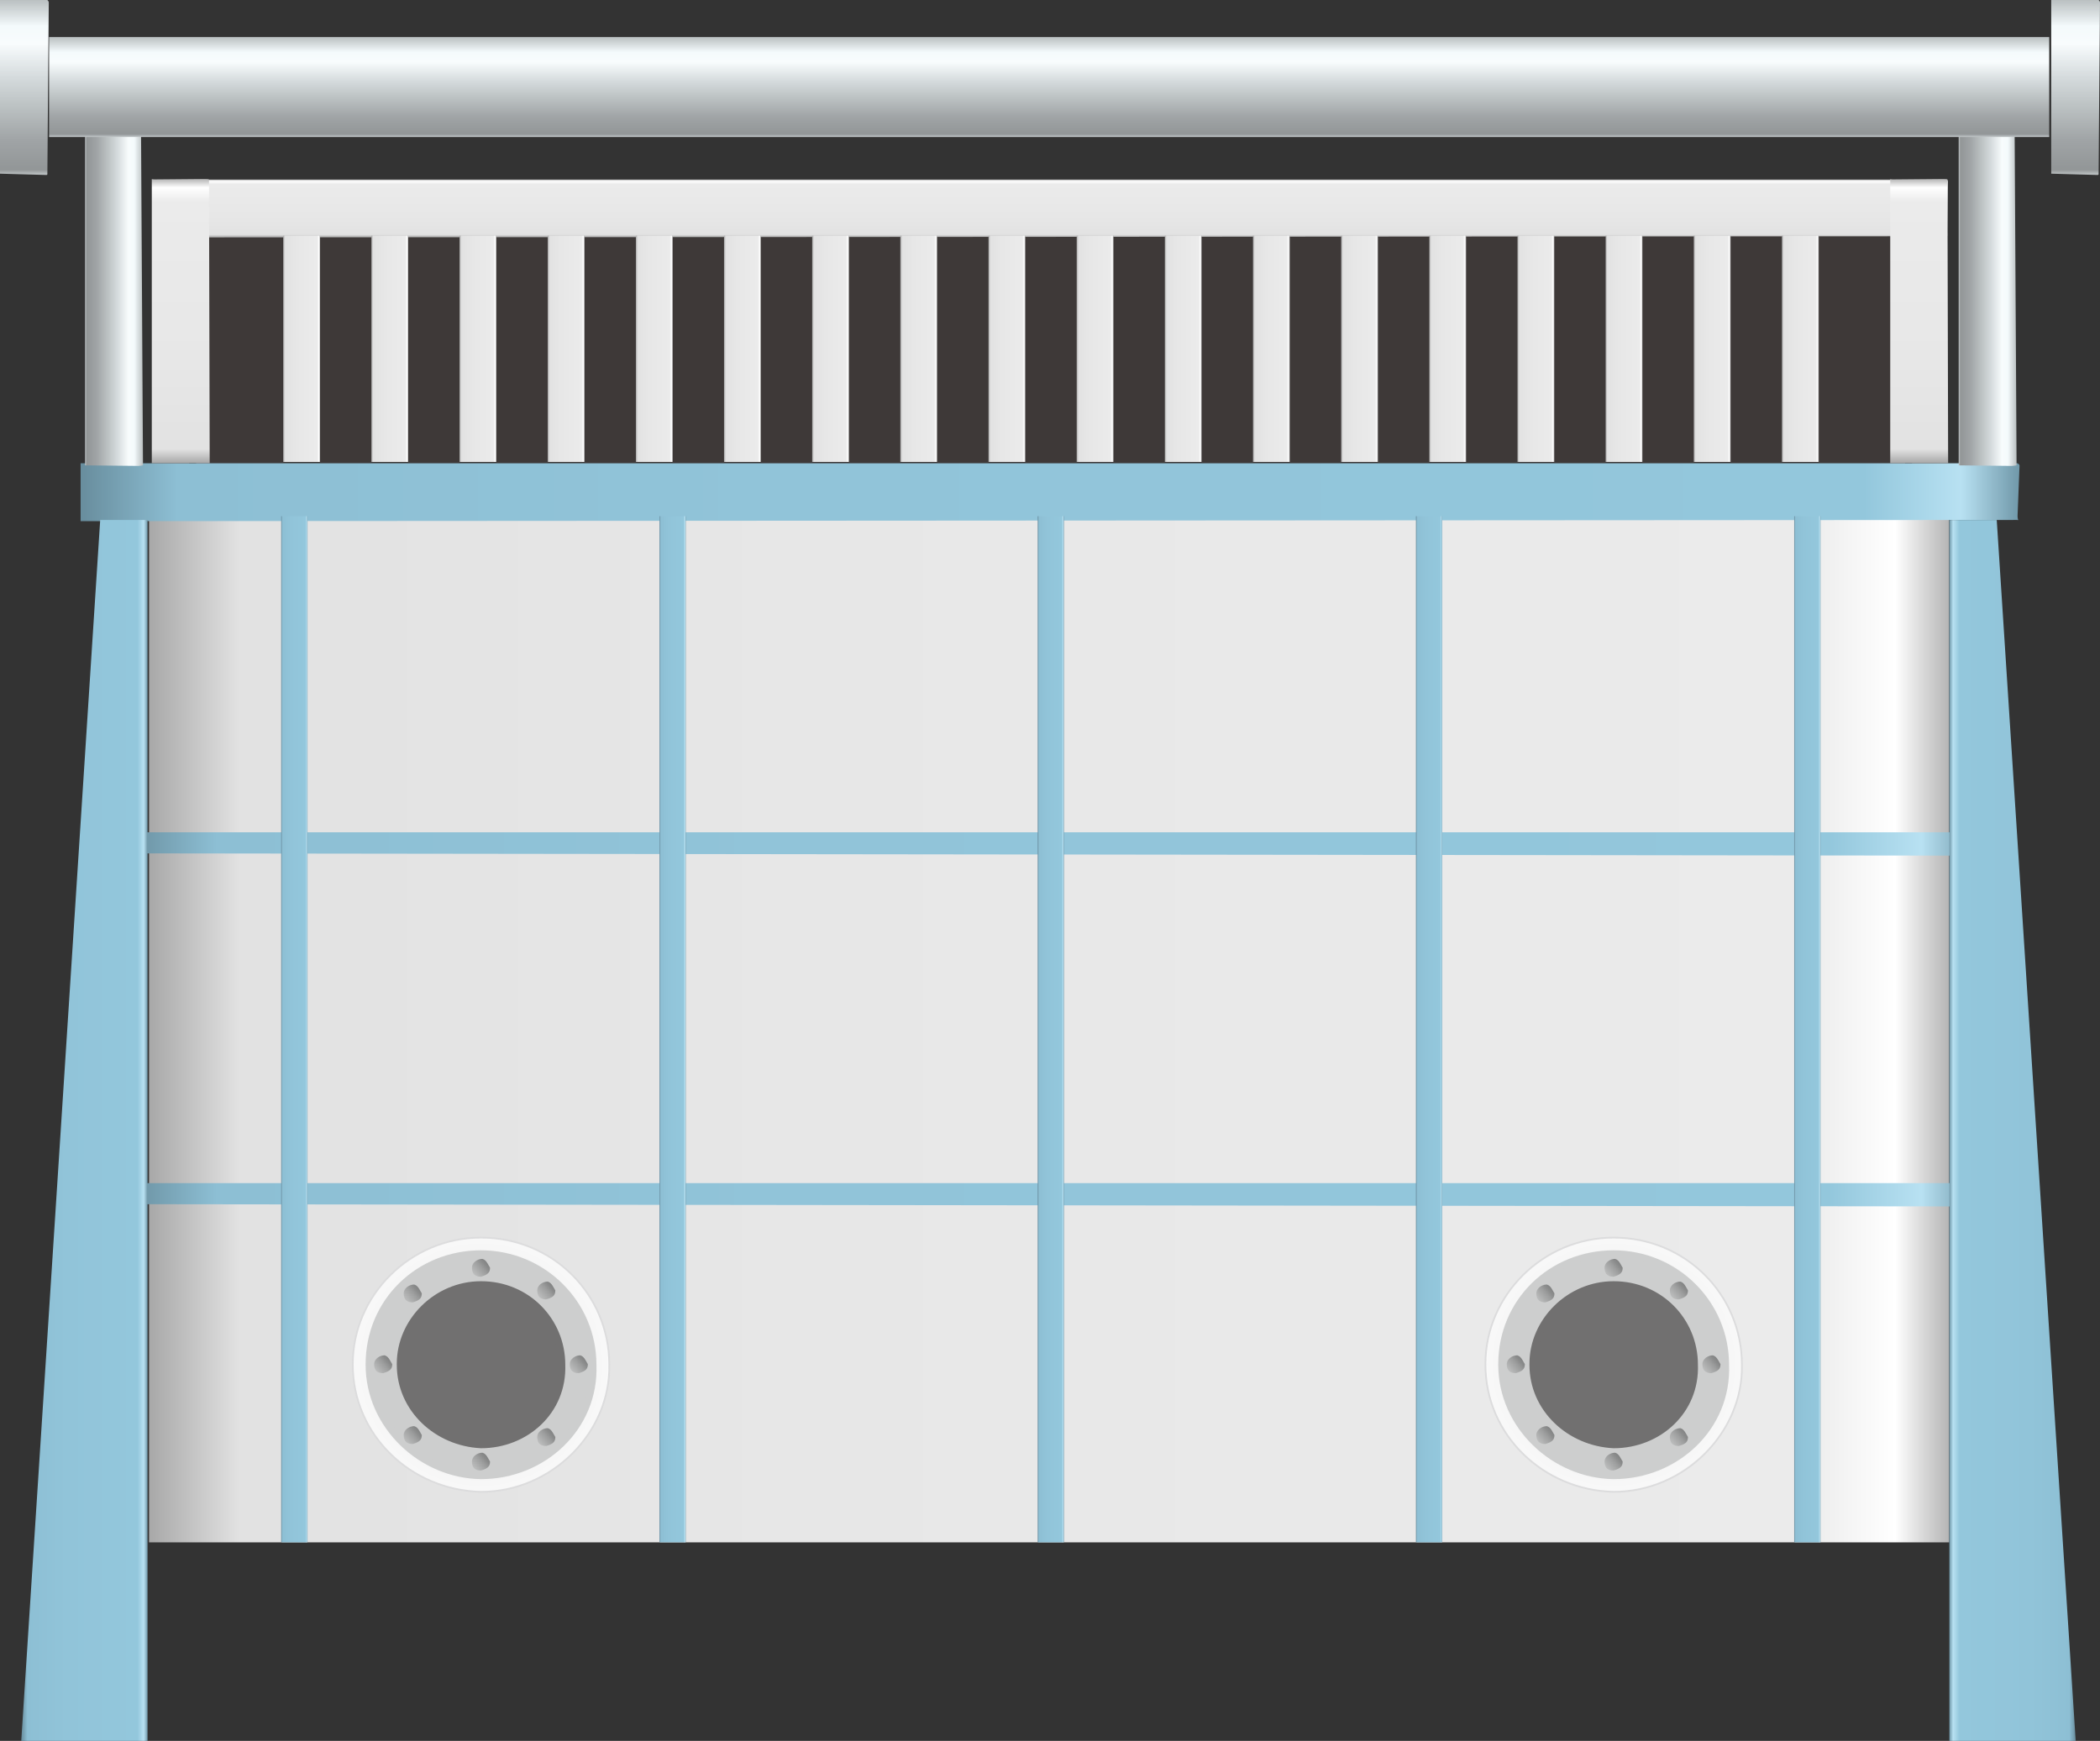 <?xml version="1.0" encoding="utf-8"?>
<!-- Generator: Adobe Illustrator 16.0.0, SVG Export Plug-In . SVG Version: 6.00 Build 0)  -->
<!DOCTYPE svg PUBLIC "-//W3C//DTD SVG 1.1//EN" "http://www.w3.org/Graphics/SVG/1.1/DTD/svg11.dtd">
<svg preserveAspectRatio="none" version="1.1" id="图层_1" xmlns="http://www.w3.org/2000/svg" xmlns:xlink="http://www.w3.org/1999/xlink" x="0px" y="0px"
	 width="299.23px" height="248.109px" viewBox="30 -1.582 299.23 248.109" enable-background="new 30 -1.582 299.23 248.109"
	 xml:space="preserve">
<rect x="30" y="-1.582" width="299.23" height="248.109" fill="#333333" stroke="none"/>
<g id="surface581">
	<path fill="#3E3938" stroke="#000000" stroke-linejoin="bevel" stroke-miterlimit="10" d="M57.449,28.406h244.5v37.5h-244.5V28.406
		z"/>
	
		<linearGradient id="SVGID_1_" gradientUnits="userSpaceOnUse" x1="363.488" y1="70.288" x2="21.488" y2="70.288" gradientTransform="matrix(0.75 0 0 -0.75 35.122 197.82)">
		<stop  offset="0" style="stop-color:#B5B5B5"/>
		<stop  offset="0.03" style="stop-color:#FFFFFF"/>
		<stop  offset="0.08" style="stop-color:#EBEBEB"/>
		<stop  offset="0.64" style="stop-color:#E7E7E7"/>
		<stop  offset="0.95" style="stop-color:#E2E2E2"/>
		<stop  offset="1" style="stop-color:#A8A8A8"/>
	</linearGradient>
	<path fill="url(#SVGID_1_)" d="M51.238,71.98h256.5v146.25h-256.5V71.98z"/>
	
		<linearGradient id="SVGID_2_" gradientUnits="userSpaceOnUse" x1="389.859" y1="162.293" x2="21.484" y2="162.293" gradientTransform="matrix(0.75 0 0 -0.75 25.37 190.281)">
		<stop  offset="0" style="stop-color:#7098A9"/>
		<stop  offset="0.03" style="stop-color:#B8E1F2"/>
		<stop  offset="0.08" style="stop-color:#93C7DC"/>
		<stop  offset="0.64" style="stop-color:#91C4D9"/>
		<stop  offset="0.95" style="stop-color:#8DBFD4"/>
		<stop  offset="1" style="stop-color:#688D9D"/>
	</linearGradient>
	<path fill="url(#SVGID_2_)" d="M41.484,64.441h276c0,0,0.281,0.148,0.281,0.34l-0.281,7.16c0,0.75,0.281,0.578-0.125,0.578
		L41.484,72.691c0,0,0-0.328,0-0.52V64.441c0,0,0-0.008,0.332-0.008L41.484,64.441z"/>
	
		<linearGradient id="SVGID_3_" gradientUnits="userSpaceOnUse" x1="373.489" y1="165.576" x2="21.489" y2="165.576" gradientTransform="matrix(0.75 0 0 -0.75 31.585 242.877)">
		<stop  offset="0" style="stop-color:#7098A9"/>
		<stop  offset="0.03" style="stop-color:#B8E1F2"/>
		<stop  offset="0.08" style="stop-color:#93C7DC"/>
		<stop  offset="0.64" style="stop-color:#91C4D9"/>
		<stop  offset="0.95" style="stop-color:#8DBFD4"/>
		<stop  offset="1" style="stop-color:#688D9D"/>
	</linearGradient>
	<path fill="url(#SVGID_3_)" d="M47.703,117.035h263.25c0.75,0,0.594,0.063,0.594,0.141l0.156,2.859c0,0-0.156,0.324-0.539,0.324
		l-263.461-0.324c0,0,0,0.258,0,0.18V117.035c0,0,0-0.004,0.316-0.004L47.703,117.035z"/>
	
		<linearGradient id="SVGID_4_" gradientUnits="userSpaceOnUse" x1="373.489" y1="165.576" x2="21.489" y2="165.576" gradientTransform="matrix(0.75 0 0 -0.75 31.585 292.875)">
		<stop  offset="0" style="stop-color:#7098A9"/>
		<stop  offset="0.03" style="stop-color:#B8E1F2"/>
		<stop  offset="0.08" style="stop-color:#93C7DC"/>
		<stop  offset="0.64" style="stop-color:#91C4D9"/>
		<stop  offset="0.95" style="stop-color:#8DBFD4"/>
		<stop  offset="1" style="stop-color:#688D9D"/>
	</linearGradient>
	<path fill="url(#SVGID_4_)" d="M47.703,167.035h263.25c0.75,0,0.594,0.059,0.594,0.141l0.156,2.859c0,0-0.156,0.32-0.539,0.32
		l-263.461-0.32c0,0,0,0.258,0,0.176V167.035c0,0,0-0.004,0.316-0.004L47.703,167.035z"/>
	
		<linearGradient id="SVGID_5_" gradientUnits="userSpaceOnUse" x1="45.488" y1="51.788" x2="21.488" y2="51.788" gradientTransform="matrix(0.75 0 0 -0.75 16.911 198.367)">
		<stop  offset="0" style="stop-color:#7098A9"/>
		<stop  offset="0.03" style="stop-color:#B8E1F2"/>
		<stop  offset="0.08" style="stop-color:#93C7DC"/>
		<stop  offset="0.64" style="stop-color:#91C4D9"/>
		<stop  offset="0.95" style="stop-color:#8DBFD4"/>
		<stop  offset="1" style="stop-color:#688D9D"/>
	</linearGradient>
	<path fill="url(#SVGID_5_)" d="M44.277,72.527h6.75v174h-18L44.277,72.527z"/>
	
		<linearGradient id="SVGID_6_" gradientUnits="userSpaceOnUse" x1="-598.738" y1="51.788" x2="-622.738" y2="51.788" gradientTransform="matrix(-0.75 0 0 -0.75 -141.287 198.367)">
		<stop  offset="0" style="stop-color:#7098A9"/>
		<stop  offset="0.03" style="stop-color:#B8E1F2"/>
		<stop  offset="0.08" style="stop-color:#93C7DC"/>
		<stop  offset="0.64" style="stop-color:#91C4D9"/>
		<stop  offset="0.95" style="stop-color:#8DBFD4"/>
		<stop  offset="1" style="stop-color:#688D9D"/>
	</linearGradient>
	<path fill="url(#SVGID_6_)" d="M314.516,72.527h-6.75v174h18L314.516,72.527z"/>
	
		<linearGradient id="SVGID_7_" gradientUnits="userSpaceOnUse" x1="192.049" y1="167.797" x2="192.049" y2="156.787" gradientTransform="matrix(0.75 0 0 -0.75 35.587 149.852)">
		<stop  offset="0" style="stop-color:#B5B5B5"/>
		<stop  offset="0.03" style="stop-color:#FFFFFF"/>
		<stop  offset="0.08" style="stop-color:#EBEBEB"/>
		<stop  offset="0.64" style="stop-color:#E7E7E7"/>
		<stop  offset="0.95" style="stop-color:#E2E2E2"/>
		<stop  offset="1" style="stop-color:#A8A8A8"/>
	</linearGradient>
	<path fill="url(#SVGID_7_)" d="M51.703,24.012h255.75c0,0,0.094,0.148,0.094,0.34l-0.094,7.16c0,0.75,0.094,0.578-0.281,0.578
		L51.703,32.262c0,0,0-0.328,0-0.52V24.012c0,0,0-0.008,0.309-0.008L51.703,24.012z"/>
	
		<linearGradient id="SVGID_8_" gradientUnits="userSpaceOnUse" x1="-480.837" y1="74.391" x2="-534.837" y2="74.391" gradientTransform="matrix(0 -0.75 -0.75 0 111.543 -336.695)">
		<stop  offset="0" style="stop-color:#B5B5B5"/>
		<stop  offset="0.03" style="stop-color:#FFFFFF"/>
		<stop  offset="0.08" style="stop-color:#EBEBEB"/>
		<stop  offset="0.64" style="stop-color:#E7E7E7"/>
		<stop  offset="0.95" style="stop-color:#E2E2E2"/>
		<stop  offset="1" style="stop-color:#A8A8A8"/>
	</linearGradient>
	<path fill="url(#SVGID_8_)" d="M51.629,64.434v-40.5c0,0,0.148,0.066,0.344,0.066l7.156-0.066c0.75,0,0.652,0.066,0.652,0.125
		l0.098,40.375c0,0-0.258,0-0.449,0H51.629c0,0-0.008,0-0.008-0.051L51.629,64.434z"/>
	
		<linearGradient id="SVGID_9_" gradientUnits="userSpaceOnUse" x1="-480.837" y1="74.394" x2="-534.837" y2="74.394" gradientTransform="matrix(0 -0.75 -0.75 0 359.257 -336.695)">
		<stop  offset="0" style="stop-color:#B5B5B5"/>
		<stop  offset="0.03" style="stop-color:#FFFFFF"/>
		<stop  offset="0.08" style="stop-color:#EBEBEB"/>
		<stop  offset="0.64" style="stop-color:#E7E7E7"/>
		<stop  offset="0.95" style="stop-color:#E2E2E2"/>
		<stop  offset="1" style="stop-color:#A8A8A8"/>
	</linearGradient>
	<path fill="url(#SVGID_9_)" d="M299.34,64.434v-40.5c0,0,0.152,0.066,0.344,0.066l7.156-0.066c0.75,0,0.652,0.066,0.652,0.125
		l0.098,40.375c0,0-0.254,0-0.449,0H299.34c0,0-0.008,0-0.008-0.051L299.34,64.434z"/>
	
		<linearGradient id="SVGID_10_" gradientUnits="userSpaceOnUse" x1="28.487" y1="146.287" x2="21.487" y2="146.287" gradientTransform="matrix(0.75 0 0 -0.75 54.24 157.839)">
		<stop  offset="0" style="stop-color:#B5B5B5"/>
		<stop  offset="0.03" style="stop-color:#FFFFFF"/>
		<stop  offset="0.08" style="stop-color:#EBEBEB"/>
		<stop  offset="0.64" style="stop-color:#E7E7E7"/>
		<stop  offset="0.95" style="stop-color:#E2E2E2"/>
		<stop  offset="1" style="stop-color:#A8A8A8"/>
	</linearGradient>
	<path fill="url(#SVGID_10_)" d="M70.355,32h5.25v32.25h-5.25V32z"/>
	
		<linearGradient id="SVGID_11_" gradientUnits="userSpaceOnUse" x1="28.487" y1="146.287" x2="21.487" y2="146.287" gradientTransform="matrix(0.75 0 0 -0.75 66.802 157.839)">
		<stop  offset="0" style="stop-color:#B5B5B5"/>
		<stop  offset="0.03" style="stop-color:#FFFFFF"/>
		<stop  offset="0.08" style="stop-color:#EBEBEB"/>
		<stop  offset="0.64" style="stop-color:#E7E7E7"/>
		<stop  offset="0.95" style="stop-color:#E2E2E2"/>
		<stop  offset="1" style="stop-color:#A8A8A8"/>
	</linearGradient>
	<path fill="url(#SVGID_11_)" d="M82.918,32h5.25v32.25h-5.25V32z"/>
	
		<linearGradient id="SVGID_12_" gradientUnits="userSpaceOnUse" x1="28.489" y1="146.287" x2="21.489" y2="146.287" gradientTransform="matrix(0.75 0 0 -0.75 79.364 157.839)">
		<stop  offset="0" style="stop-color:#B5B5B5"/>
		<stop  offset="0.03" style="stop-color:#FFFFFF"/>
		<stop  offset="0.08" style="stop-color:#EBEBEB"/>
		<stop  offset="0.64" style="stop-color:#E7E7E7"/>
		<stop  offset="0.95" style="stop-color:#E2E2E2"/>
		<stop  offset="1" style="stop-color:#A8A8A8"/>
	</linearGradient>
	<path fill="url(#SVGID_12_)" d="M95.48,32h5.25v32.25h-5.25V32z"/>
	
		<linearGradient id="SVGID_13_" gradientUnits="userSpaceOnUse" x1="28.489" y1="146.287" x2="21.489" y2="146.287" gradientTransform="matrix(0.75 0 0 -0.75 91.926 157.839)">
		<stop  offset="0" style="stop-color:#B5B5B5"/>
		<stop  offset="0.03" style="stop-color:#FFFFFF"/>
		<stop  offset="0.08" style="stop-color:#EBEBEB"/>
		<stop  offset="0.64" style="stop-color:#E7E7E7"/>
		<stop  offset="0.95" style="stop-color:#E2E2E2"/>
		<stop  offset="1" style="stop-color:#A8A8A8"/>
	</linearGradient>
	<path fill="url(#SVGID_13_)" d="M108.043,32h5.25v32.25h-5.25V32z"/>
	
		<linearGradient id="SVGID_14_" gradientUnits="userSpaceOnUse" x1="28.491" y1="146.287" x2="21.491" y2="146.287" gradientTransform="matrix(0.75 0 0 -0.75 104.487 157.839)">
		<stop  offset="0" style="stop-color:#B5B5B5"/>
		<stop  offset="0.03" style="stop-color:#FFFFFF"/>
		<stop  offset="0.08" style="stop-color:#EBEBEB"/>
		<stop  offset="0.64" style="stop-color:#E7E7E7"/>
		<stop  offset="0.95" style="stop-color:#E2E2E2"/>
		<stop  offset="1" style="stop-color:#A8A8A8"/>
	</linearGradient>
	<path fill="url(#SVGID_14_)" d="M120.605,32h5.25v32.25h-5.25V32z"/>
	
		<linearGradient id="SVGID_15_" gradientUnits="userSpaceOnUse" x1="28.487" y1="146.287" x2="21.487" y2="146.287" gradientTransform="matrix(0.75 0 0 -0.75 117.049 157.839)">
		<stop  offset="0" style="stop-color:#B5B5B5"/>
		<stop  offset="0.03" style="stop-color:#FFFFFF"/>
		<stop  offset="0.08" style="stop-color:#EBEBEB"/>
		<stop  offset="0.64" style="stop-color:#E7E7E7"/>
		<stop  offset="0.95" style="stop-color:#E2E2E2"/>
		<stop  offset="1" style="stop-color:#A8A8A8"/>
	</linearGradient>
	<path fill="url(#SVGID_15_)" d="M133.164,32h5.25v32.25h-5.25V32z"/>
	
		<linearGradient id="SVGID_16_" gradientUnits="userSpaceOnUse" x1="28.488" y1="146.287" x2="21.488" y2="146.287" gradientTransform="matrix(0.75 0 0 -0.75 129.611 157.839)">
		<stop  offset="0" style="stop-color:#B5B5B5"/>
		<stop  offset="0.03" style="stop-color:#FFFFFF"/>
		<stop  offset="0.08" style="stop-color:#EBEBEB"/>
		<stop  offset="0.64" style="stop-color:#E7E7E7"/>
		<stop  offset="0.95" style="stop-color:#E2E2E2"/>
		<stop  offset="1" style="stop-color:#A8A8A8"/>
	</linearGradient>
	<path fill="url(#SVGID_16_)" d="M145.727,32h5.25v32.25h-5.25V32z"/>
	
		<linearGradient id="SVGID_17_" gradientUnits="userSpaceOnUse" x1="28.488" y1="146.287" x2="21.488" y2="146.287" gradientTransform="matrix(0.75 0 0 -0.75 142.173 157.839)">
		<stop  offset="0" style="stop-color:#B5B5B5"/>
		<stop  offset="0.03" style="stop-color:#FFFFFF"/>
		<stop  offset="0.08" style="stop-color:#EBEBEB"/>
		<stop  offset="0.64" style="stop-color:#E7E7E7"/>
		<stop  offset="0.95" style="stop-color:#E2E2E2"/>
		<stop  offset="1" style="stop-color:#A8A8A8"/>
	</linearGradient>
	<path fill="url(#SVGID_17_)" d="M158.289,32h5.25v32.25h-5.25V32z"/>
	
		<linearGradient id="SVGID_18_" gradientUnits="userSpaceOnUse" x1="28.49" y1="146.287" x2="21.49" y2="146.287" gradientTransform="matrix(0.75 0 0 -0.75 154.734 157.839)">
		<stop  offset="0" style="stop-color:#B5B5B5"/>
		<stop  offset="0.03" style="stop-color:#FFFFFF"/>
		<stop  offset="0.08" style="stop-color:#EBEBEB"/>
		<stop  offset="0.64" style="stop-color:#E7E7E7"/>
		<stop  offset="0.95" style="stop-color:#E2E2E2"/>
		<stop  offset="1" style="stop-color:#A8A8A8"/>
	</linearGradient>
	<path fill="url(#SVGID_18_)" d="M170.852,32h5.25v32.25h-5.25V32z"/>
	
		<linearGradient id="SVGID_19_" gradientUnits="userSpaceOnUse" x1="28.491" y1="146.287" x2="21.491" y2="146.287" gradientTransform="matrix(0.75 0 0 -0.75 167.296 157.839)">
		<stop  offset="0" style="stop-color:#B5B5B5"/>
		<stop  offset="0.03" style="stop-color:#FFFFFF"/>
		<stop  offset="0.08" style="stop-color:#EBEBEB"/>
		<stop  offset="0.64" style="stop-color:#E7E7E7"/>
		<stop  offset="0.95" style="stop-color:#E2E2E2"/>
		<stop  offset="1" style="stop-color:#A8A8A8"/>
	</linearGradient>
	<path fill="url(#SVGID_19_)" d="M183.414,32h5.25v32.25h-5.25V32z"/>
	
		<linearGradient id="SVGID_20_" gradientUnits="userSpaceOnUse" x1="28.486" y1="146.287" x2="21.486" y2="146.287" gradientTransform="matrix(0.75 0 0 -0.75 179.858 157.839)">
		<stop  offset="0" style="stop-color:#B5B5B5"/>
		<stop  offset="0.03" style="stop-color:#FFFFFF"/>
		<stop  offset="0.08" style="stop-color:#EBEBEB"/>
		<stop  offset="0.64" style="stop-color:#E7E7E7"/>
		<stop  offset="0.95" style="stop-color:#E2E2E2"/>
		<stop  offset="1" style="stop-color:#A8A8A8"/>
	</linearGradient>
	<path fill="url(#SVGID_20_)" d="M195.973,32h5.25v32.25h-5.25V32z"/>
	
		<linearGradient id="SVGID_21_" gradientUnits="userSpaceOnUse" x1="28.487" y1="146.287" x2="21.487" y2="146.287" gradientTransform="matrix(0.75 0 0 -0.75 192.419 157.839)">
		<stop  offset="0" style="stop-color:#B5B5B5"/>
		<stop  offset="0.03" style="stop-color:#FFFFFF"/>
		<stop  offset="0.08" style="stop-color:#EBEBEB"/>
		<stop  offset="0.64" style="stop-color:#E7E7E7"/>
		<stop  offset="0.95" style="stop-color:#E2E2E2"/>
		<stop  offset="1" style="stop-color:#A8A8A8"/>
	</linearGradient>
	<path fill="url(#SVGID_21_)" d="M208.535,32h5.25v32.25h-5.25V32z"/>
	
		<linearGradient id="SVGID_22_" gradientUnits="userSpaceOnUse" x1="28.488" y1="146.287" x2="21.488" y2="146.287" gradientTransform="matrix(0.75 0 0 -0.75 204.981 157.839)">
		<stop  offset="0" style="stop-color:#B5B5B5"/>
		<stop  offset="0.03" style="stop-color:#FFFFFF"/>
		<stop  offset="0.08" style="stop-color:#EBEBEB"/>
		<stop  offset="0.64" style="stop-color:#E7E7E7"/>
		<stop  offset="0.95" style="stop-color:#E2E2E2"/>
		<stop  offset="1" style="stop-color:#A8A8A8"/>
	</linearGradient>
	<path fill="url(#SVGID_22_)" d="M221.098,32h5.25v32.25h-5.25V32z"/>
	
		<linearGradient id="SVGID_23_" gradientUnits="userSpaceOnUse" x1="28.489" y1="146.287" x2="21.489" y2="146.287" gradientTransform="matrix(0.75 0 0 -0.75 217.543 157.839)">
		<stop  offset="0" style="stop-color:#B5B5B5"/>
		<stop  offset="0.03" style="stop-color:#FFFFFF"/>
		<stop  offset="0.08" style="stop-color:#EBEBEB"/>
		<stop  offset="0.64" style="stop-color:#E7E7E7"/>
		<stop  offset="0.95" style="stop-color:#E2E2E2"/>
		<stop  offset="1" style="stop-color:#A8A8A8"/>
	</linearGradient>
	<path fill="url(#SVGID_23_)" d="M233.66,32h5.25v32.25h-5.25V32z"/>
	
		<linearGradient id="SVGID_24_" gradientUnits="userSpaceOnUse" x1="28.49" y1="146.287" x2="21.49" y2="146.287" gradientTransform="matrix(0.75 0 0 -0.75 230.105 157.839)">
		<stop  offset="0" style="stop-color:#B5B5B5"/>
		<stop  offset="0.03" style="stop-color:#FFFFFF"/>
		<stop  offset="0.08" style="stop-color:#EBEBEB"/>
		<stop  offset="0.64" style="stop-color:#E7E7E7"/>
		<stop  offset="0.95" style="stop-color:#E2E2E2"/>
		<stop  offset="1" style="stop-color:#A8A8A8"/>
	</linearGradient>
	<path fill="url(#SVGID_24_)" d="M246.223,32h5.25v32.25h-5.25V32z"/>
	
		<linearGradient id="SVGID_25_" gradientUnits="userSpaceOnUse" x1="28.486" y1="146.287" x2="21.486" y2="146.287" gradientTransform="matrix(0.75 0 0 -0.75 242.667 157.839)">
		<stop  offset="0" style="stop-color:#B5B5B5"/>
		<stop  offset="0.03" style="stop-color:#FFFFFF"/>
		<stop  offset="0.08" style="stop-color:#EBEBEB"/>
		<stop  offset="0.64" style="stop-color:#E7E7E7"/>
		<stop  offset="0.95" style="stop-color:#E2E2E2"/>
		<stop  offset="1" style="stop-color:#A8A8A8"/>
	</linearGradient>
	<path fill="url(#SVGID_25_)" d="M258.781,32h5.25v32.25h-5.25V32z"/>
	
		<linearGradient id="SVGID_26_" gradientUnits="userSpaceOnUse" x1="28.487" y1="146.287" x2="21.487" y2="146.287" gradientTransform="matrix(0.75 0 0 -0.75 255.228 157.839)">
		<stop  offset="0" style="stop-color:#B5B5B5"/>
		<stop  offset="0.03" style="stop-color:#FFFFFF"/>
		<stop  offset="0.08" style="stop-color:#EBEBEB"/>
		<stop  offset="0.64" style="stop-color:#E7E7E7"/>
		<stop  offset="0.95" style="stop-color:#E2E2E2"/>
		<stop  offset="1" style="stop-color:#A8A8A8"/>
	</linearGradient>
	<path fill="url(#SVGID_26_)" d="M271.344,32h5.25v32.25h-5.25V32z"/>
	
		<linearGradient id="SVGID_27_" gradientUnits="userSpaceOnUse" x1="28.487" y1="146.287" x2="21.487" y2="146.287" gradientTransform="matrix(0.75 0 0 -0.75 267.791 157.839)">
		<stop  offset="0" style="stop-color:#B5B5B5"/>
		<stop  offset="0.03" style="stop-color:#FFFFFF"/>
		<stop  offset="0.08" style="stop-color:#EBEBEB"/>
		<stop  offset="0.64" style="stop-color:#E7E7E7"/>
		<stop  offset="0.95" style="stop-color:#E2E2E2"/>
		<stop  offset="1" style="stop-color:#A8A8A8"/>
	</linearGradient>
	<path fill="url(#SVGID_27_)" d="M283.906,32h5.25v32.25h-5.25V32z"/>
	
		<linearGradient id="SVGID_28_" gradientUnits="userSpaceOnUse" x1="32.489" y1="131.231" x2="21.489" y2="131.231" gradientTransform="matrix(0.75 0 0 -0.75 26.008 135.827)">
		<stop  offset="0" style="stop-color:#BAC0C1"/>
		<stop  offset="0.15" style="stop-color:#F4FAFC"/>
		<stop  offset="0.25" style="stop-color:#F8FCFD"/>
		<stop  offset="0.44" style="stop-color:#D5DBDD"/>
		<stop  offset="0.6" style="stop-color:#BDC3C4"/>
		<stop  offset="0.8" style="stop-color:#A0A4A6"/>
		<stop  offset="0.97" style="stop-color:#929697"/>
		<stop  offset="1" style="stop-color:#C2C7C9"/>
	</linearGradient>
	<path fill="url(#SVGID_28_)" d="M42.125,9.988h7.5c0,0,0.434,0.156,0.434,0.348l0.316,54.402c0,0-0.473,0.082-0.668,0.082
		l-7.582-0.082c0,0,0-0.102,0-0.293V9.988c0,0,0.156,0,0.352,0H42.125z"/>
	
		<linearGradient id="SVGID_29_" gradientUnits="userSpaceOnUse" x1="32.486" y1="131.231" x2="21.486" y2="131.231" gradientTransform="matrix(0.75 0 0 -0.75 292.978 135.827)">
		<stop  offset="0" style="stop-color:#BAC0C1"/>
		<stop  offset="0.15" style="stop-color:#F4FAFC"/>
		<stop  offset="0.25" style="stop-color:#F8FCFD"/>
		<stop  offset="0.44" style="stop-color:#D5DBDD"/>
		<stop  offset="0.6" style="stop-color:#BDC3C4"/>
		<stop  offset="0.8" style="stop-color:#A0A4A6"/>
		<stop  offset="0.97" style="stop-color:#929697"/>
		<stop  offset="1" style="stop-color:#C2C7C9"/>
	</linearGradient>
	<path fill="url(#SVGID_29_)" d="M309.094,9.988h7.5c0,0,0.434,0.156,0.434,0.348l0.316,54.402c0,0-0.473,0.082-0.668,0.082
		l-7.582-0.082c0,0,0-0.102,0-0.293V9.988c0,0,0.156,0,0.352,0H309.094z"/>
	
		<linearGradient id="SVGID_30_" gradientUnits="userSpaceOnUse" x1="211.489" y1="167.786" x2="211.489" y2="148.786" gradientTransform="matrix(0.75 0 0 -0.75 20.875 129.538)">
		<stop  offset="0" style="stop-color:#BAC0C1"/>
		<stop  offset="0.15" style="stop-color:#F4FAFC"/>
		<stop  offset="0.25" style="stop-color:#F8FCFD"/>
		<stop  offset="0.44" style="stop-color:#D5DBDD"/>
		<stop  offset="0.6" style="stop-color:#BDC3C4"/>
		<stop  offset="0.8" style="stop-color:#A0A4A6"/>
		<stop  offset="0.97" style="stop-color:#929697"/>
		<stop  offset="1" style="stop-color:#C2C7C9"/>
	</linearGradient>
	<path fill="url(#SVGID_30_)" d="M36.992,3.699h285v14.25h-285V3.699z"/>
	
		<linearGradient id="SVGID_31_" gradientUnits="userSpaceOnUse" x1="26.121" y1="167.789" x2="26.121" y2="134.544" gradientTransform="matrix(0.75 0 0 -0.75 13.884 124.26)">
		<stop  offset="0" style="stop-color:#BAC0C1"/>
		<stop  offset="0.15" style="stop-color:#F4FAFC"/>
		<stop  offset="0.25" style="stop-color:#F8FCFD"/>
		<stop  offset="0.44" style="stop-color:#D5DBDD"/>
		<stop  offset="0.6" style="stop-color:#BDC3C4"/>
		<stop  offset="0.8" style="stop-color:#A0A4A6"/>
		<stop  offset="0.97" style="stop-color:#929697"/>
		<stop  offset="1" style="stop-color:#C2C7C9"/>
	</linearGradient>
	<path fill="url(#SVGID_31_)" d="M30-1.582h6.75c0,0,0.199,0.156,0.199,0.352L36.75,23.168c0,0,0.043,0.184-0.152,0.184L30,23.168
		c0,0,0,0.027,0-0.164V-1.582c0,0,0.156,0,0.352,0H30z"/>
	
		<linearGradient id="SVGID_32_" gradientUnits="userSpaceOnUse" x1="26.122" y1="167.789" x2="26.122" y2="134.544" gradientTransform="matrix(0.75 0 0 -0.75 306.165 124.26)">
		<stop  offset="0" style="stop-color:#BAC0C1"/>
		<stop  offset="0.15" style="stop-color:#F4FAFC"/>
		<stop  offset="0.25" style="stop-color:#F8FCFD"/>
		<stop  offset="0.44" style="stop-color:#D5DBDD"/>
		<stop  offset="0.6" style="stop-color:#BDC3C4"/>
		<stop  offset="0.8" style="stop-color:#A0A4A6"/>
		<stop  offset="0.97" style="stop-color:#929697"/>
		<stop  offset="1" style="stop-color:#C2C7C9"/>
	</linearGradient>
	<path fill="url(#SVGID_32_)" d="M322.281-1.582h6.75c0,0,0.199,0.156,0.199,0.352l-0.199,24.398c0,0,0.043,0.184-0.152,0.184
		l-6.598-0.184c0,0,0,0.027,0-0.164V-1.582c0,0,0.156,0,0.352,0H322.281z"/>
	
		<linearGradient id="SVGID_33_" gradientUnits="userSpaceOnUse" x1="26.488" y1="70.288" x2="21.488" y2="70.288" gradientTransform="matrix(0.75 0 0 -0.75 53.95 197.82)">
		<stop  offset="0" style="stop-color:#7098A9"/>
		<stop  offset="0.03" style="stop-color:#B8E1F2"/>
		<stop  offset="0.08" style="stop-color:#93C7DC"/>
		<stop  offset="0.64" style="stop-color:#91C4D9"/>
		<stop  offset="0.95" style="stop-color:#8DBFD4"/>
		<stop  offset="1" style="stop-color:#688D9D"/>
	</linearGradient>
	<path fill="url(#SVGID_33_)" d="M70.066,71.98h3.75v146.25h-3.75V71.98z"/>
	
		<linearGradient id="SVGID_34_" gradientUnits="userSpaceOnUse" x1="26.49" y1="70.288" x2="21.49" y2="70.288" gradientTransform="matrix(0.75 0 0 -0.75 107.847 197.82)">
		<stop  offset="0" style="stop-color:#7098A9"/>
		<stop  offset="0.03" style="stop-color:#B8E1F2"/>
		<stop  offset="0.08" style="stop-color:#93C7DC"/>
		<stop  offset="0.64" style="stop-color:#91C4D9"/>
		<stop  offset="0.95" style="stop-color:#8DBFD4"/>
		<stop  offset="1" style="stop-color:#688D9D"/>
	</linearGradient>
	<path fill="url(#SVGID_34_)" d="M123.965,71.98h3.75v146.25h-3.75V71.98z"/>
	
		<linearGradient id="SVGID_35_" gradientUnits="userSpaceOnUse" x1="26.486" y1="70.288" x2="21.486" y2="70.288" gradientTransform="matrix(0.75 0 0 -0.75 161.745 197.82)">
		<stop  offset="0" style="stop-color:#7098A9"/>
		<stop  offset="0.03" style="stop-color:#B8E1F2"/>
		<stop  offset="0.08" style="stop-color:#93C7DC"/>
		<stop  offset="0.64" style="stop-color:#91C4D9"/>
		<stop  offset="0.95" style="stop-color:#8DBFD4"/>
		<stop  offset="1" style="stop-color:#688D9D"/>
	</linearGradient>
	<path fill="url(#SVGID_35_)" d="M177.859,71.98h3.75v146.25h-3.75V71.98z"/>
	
		<linearGradient id="SVGID_36_" gradientUnits="userSpaceOnUse" x1="26.487" y1="70.288" x2="21.487" y2="70.288" gradientTransform="matrix(0.75 0 0 -0.75 215.642 197.82)">
		<stop  offset="0" style="stop-color:#7098A9"/>
		<stop  offset="0.03" style="stop-color:#B8E1F2"/>
		<stop  offset="0.08" style="stop-color:#93C7DC"/>
		<stop  offset="0.64" style="stop-color:#91C4D9"/>
		<stop  offset="0.95" style="stop-color:#8DBFD4"/>
		<stop  offset="1" style="stop-color:#688D9D"/>
	</linearGradient>
	<path fill="url(#SVGID_36_)" d="M231.758,71.98h3.75v146.25h-3.75V71.98z"/>
	
		<linearGradient id="SVGID_37_" gradientUnits="userSpaceOnUse" x1="26.488" y1="70.288" x2="21.488" y2="70.288" gradientTransform="matrix(0.75 0 0 -0.75 269.54 197.82)">
		<stop  offset="0" style="stop-color:#7098A9"/>
		<stop  offset="0.03" style="stop-color:#B8E1F2"/>
		<stop  offset="0.08" style="stop-color:#93C7DC"/>
		<stop  offset="0.64" style="stop-color:#91C4D9"/>
		<stop  offset="0.95" style="stop-color:#8DBFD4"/>
		<stop  offset="1" style="stop-color:#688D9D"/>
	</linearGradient>
	<path fill="url(#SVGID_37_)" d="M285.656,71.98h3.75v146.25h-3.75V71.98z"/>
	
		<radialGradient id="SVGID_38_" cx="45.857" cy="143.633" r="34.309" gradientTransform="matrix(0.75 0 0 -0.75 64.152 300.639)" gradientUnits="userSpaceOnUse">
		<stop  offset="0" style="stop-color:#E5E5E5"/>
		<stop  offset="0.54" style="stop-color:#F3F3F3"/>
		<stop  offset="0.89" style="stop-color:#FFFFFF"/>
		<stop  offset="0.94" style="stop-color:#E5E5E5"/>
		<stop  offset="1" style="stop-color:#F3F3F3"/>
	</radialGradient>
	<path fill="url(#SVGID_38_)" stroke="#DCDCDD" stroke-width="0.25" stroke-linejoin="bevel" stroke-miterlimit="10" d="
		M80.27,192.797c0-9.75,8.18-18,18.273-18c10.227,0,18.273,8.113,18.273,18.117c0.203,9.633-8.184,18.117-18.273,18.117
		c-10.023-0.234-18.273-8.113-18.273-18.117V192.797z"/>
	<path fill="#CDCECE" stroke="#CDCECE" stroke-linejoin="bevel" stroke-miterlimit="10" d="M82.598,192.859
		c0-9,7.137-15.75,15.945-15.75c8.805,0,15.941,7.078,15.941,15.805c0.363,8.945-7.141,15.805-15.941,15.805
		c-8.445-0.109-15.945-7.078-15.945-15.805V192.859z"/>
	<path fill="#717070" stroke="#717070" stroke-linejoin="bevel" stroke-miterlimit="10" d="M87.039,192.762
		c0-6,5.148-11.25,11.504-11.25c6.496,0,11.504,5.105,11.504,11.402c0.242,6.598-5.152,11.402-11.504,11.402
		c-6.254-0.305-11.504-5.105-11.504-11.402V192.762z"/>
	
		<linearGradient id="SVGID_39_" gradientUnits="userSpaceOnUse" x1="-63.154" y1="80.006" x2="-66.261" y2="76.303" gradientTransform="matrix(0 0.75 -0.75 0 166.468 230.871)">
		<stop  offset="0" style="stop-color:#B4B5B5"/>
		<stop  offset="0.15" style="stop-color:#BABBBB"/>
		<stop  offset="0.52" style="stop-color:#9D9E9E"/>
		<stop  offset="0.69" style="stop-color:#8B8C8C"/>
		<stop  offset="0.8" style="stop-color:#838484"/>
		<stop  offset="0.92" style="stop-color:#7C7D7D"/>
		<stop  offset="1" style="stop-color:#8F9090"/>
	</linearGradient>
	<path fill="url(#SVGID_39_)" d="M108.051,181.063c-0.75,0-1.504,0.551-1.504,1.258c0.004,0.992,0.578,1.281,1.289,1.281
		c0.965-0.289,1.293-0.57,1.293-1.281c-0.328-0.508-0.578-1.277-1.293-1.277L108.051,181.063z"/>
	
		<linearGradient id="SVGID_40_" gradientUnits="userSpaceOnUse" x1="-63.153" y1="80.003" x2="-66.261" y2="76.3" gradientTransform="matrix(0 0.75 -0.75 0 157.162 227.637)">
		<stop  offset="0" style="stop-color:#B4B5B5"/>
		<stop  offset="0.15" style="stop-color:#BABBBB"/>
		<stop  offset="0.52" style="stop-color:#9D9E9E"/>
		<stop  offset="0.69" style="stop-color:#8B8C8C"/>
		<stop  offset="0.8" style="stop-color:#838484"/>
		<stop  offset="0.92" style="stop-color:#7C7D7D"/>
		<stop  offset="1" style="stop-color:#8F9090"/>
	</linearGradient>
	<path fill="url(#SVGID_40_)" d="M98.746,177.828c-0.75,0-1.504,0.555-1.504,1.262c0.004,0.988,0.578,1.281,1.289,1.281
		c0.965-0.293,1.293-0.574,1.293-1.281c-0.328-0.512-0.578-1.281-1.293-1.281L98.746,177.828z"/>
	
		<linearGradient id="SVGID_41_" gradientUnits="userSpaceOnUse" x1="-63.153" y1="80.004" x2="-66.26" y2="76.302" gradientTransform="matrix(0 0.75 -0.75 0 147.441 231.293)">
		<stop  offset="0" style="stop-color:#B4B5B5"/>
		<stop  offset="0.15" style="stop-color:#BABBBB"/>
		<stop  offset="0.52" style="stop-color:#9D9E9E"/>
		<stop  offset="0.69" style="stop-color:#8B8C8C"/>
		<stop  offset="0.8" style="stop-color:#838484"/>
		<stop  offset="0.92" style="stop-color:#7C7D7D"/>
		<stop  offset="1" style="stop-color:#8F9090"/>
	</linearGradient>
	<path fill="url(#SVGID_41_)" d="M89.027,181.484c-0.75,0-1.508,0.555-1.508,1.262c0.008,0.988,0.578,1.281,1.293,1.281
		c0.965-0.293,1.289-0.574,1.289-1.281c-0.324-0.512-0.578-1.281-1.289-1.281L89.027,181.484z"/>
	
		<linearGradient id="SVGID_42_" gradientUnits="userSpaceOnUse" x1="-63.152" y1="80.005" x2="-66.26" y2="76.302" gradientTransform="matrix(0 0.75 -0.75 0 143.227 241.383)">
		<stop  offset="0" style="stop-color:#B4B5B5"/>
		<stop  offset="0.15" style="stop-color:#BABBBB"/>
		<stop  offset="0.52" style="stop-color:#9D9E9E"/>
		<stop  offset="0.69" style="stop-color:#8B8C8C"/>
		<stop  offset="0.8" style="stop-color:#838484"/>
		<stop  offset="0.92" style="stop-color:#7C7D7D"/>
		<stop  offset="1" style="stop-color:#8F9090"/>
	</linearGradient>
	<path fill="url(#SVGID_42_)" d="M84.813,191.574c-0.75,0-1.508,0.555-1.508,1.262c0.008,0.988,0.578,1.281,1.293,1.281
		c0.965-0.293,1.289-0.574,1.289-1.281c-0.324-0.512-0.578-1.281-1.289-1.281L84.813,191.574z"/>
	
		<linearGradient id="SVGID_43_" gradientUnits="userSpaceOnUse" x1="-63.153" y1="80.005" x2="-66.26" y2="76.302" gradientTransform="matrix(0 0.75 -0.75 0 147.441 251.478)">
		<stop  offset="0" style="stop-color:#B4B5B5"/>
		<stop  offset="0.15" style="stop-color:#BABBBB"/>
		<stop  offset="0.52" style="stop-color:#9D9E9E"/>
		<stop  offset="0.69" style="stop-color:#8B8C8C"/>
		<stop  offset="0.8" style="stop-color:#838484"/>
		<stop  offset="0.92" style="stop-color:#7C7D7D"/>
		<stop  offset="1" style="stop-color:#8F9090"/>
	</linearGradient>
	<path fill="url(#SVGID_43_)" d="M89.027,201.668c-0.75,0-1.508,0.555-1.508,1.262c0.008,0.988,0.578,1.281,1.293,1.281
		c0.965-0.293,1.289-0.574,1.289-1.281c-0.324-0.512-0.578-1.281-1.289-1.281L89.027,201.668z"/>
	
		<linearGradient id="SVGID_44_" gradientUnits="userSpaceOnUse" x1="-63.152" y1="80.007" x2="-66.262" y2="76.302" gradientTransform="matrix(0 0.75 -0.75 0 157.162 255.261)">
		<stop  offset="0" style="stop-color:#B4B5B5"/>
		<stop  offset="0.15" style="stop-color:#BABBBB"/>
		<stop  offset="0.52" style="stop-color:#9D9E9E"/>
		<stop  offset="0.69" style="stop-color:#8B8C8C"/>
		<stop  offset="0.8" style="stop-color:#838484"/>
		<stop  offset="0.92" style="stop-color:#7C7D7D"/>
		<stop  offset="1" style="stop-color:#8F9090"/>
	</linearGradient>
	<path fill="url(#SVGID_44_)" d="M98.746,205.453c-0.75,0-1.504,0.551-1.504,1.258c0.004,0.992,0.578,1.281,1.289,1.281
		c0.965-0.289,1.293-0.574,1.293-1.281c-0.328-0.508-0.578-1.281-1.293-1.281L98.746,205.453z"/>
	
		<linearGradient id="SVGID_45_" gradientUnits="userSpaceOnUse" x1="-63.152" y1="80.004" x2="-66.259" y2="76.302" gradientTransform="matrix(0 0.75 -0.75 0 171.101 241.383)">
		<stop  offset="0" style="stop-color:#B4B5B5"/>
		<stop  offset="0.15" style="stop-color:#BABBBB"/>
		<stop  offset="0.52" style="stop-color:#9D9E9E"/>
		<stop  offset="0.69" style="stop-color:#8B8C8C"/>
		<stop  offset="0.8" style="stop-color:#838484"/>
		<stop  offset="0.92" style="stop-color:#7C7D7D"/>
		<stop  offset="1" style="stop-color:#8F9090"/>
	</linearGradient>
	<path fill="url(#SVGID_45_)" d="M112.688,191.574c-0.75,0-1.508,0.555-1.508,1.262c0.008,0.988,0.578,1.281,1.289,1.281
		c0.969-0.293,1.293-0.574,1.293-1.281c-0.324-0.512-0.578-1.281-1.293-1.281L112.688,191.574z"/>
	
		<linearGradient id="SVGID_46_" gradientUnits="userSpaceOnUse" x1="-63.154" y1="80.005" x2="-66.261" y2="76.302" gradientTransform="matrix(0 0.75 -0.75 0 166.468 251.764)">
		<stop  offset="0" style="stop-color:#B4B5B5"/>
		<stop  offset="0.15" style="stop-color:#BABBBB"/>
		<stop  offset="0.52" style="stop-color:#9D9E9E"/>
		<stop  offset="0.69" style="stop-color:#8B8C8C"/>
		<stop  offset="0.8" style="stop-color:#838484"/>
		<stop  offset="0.92" style="stop-color:#7C7D7D"/>
		<stop  offset="1" style="stop-color:#8F9090"/>
	</linearGradient>
	<path fill="url(#SVGID_46_)" d="M108.051,201.957c-0.75,0-1.504,0.551-1.504,1.258c0.004,0.992,0.578,1.281,1.289,1.281
		c0.965-0.289,1.293-0.574,1.293-1.281c-0.328-0.508-0.578-1.281-1.293-1.281L108.051,201.957z"/>
	
		<radialGradient id="SVGID_47_" cx="45.857" cy="143.633" r="34.309" gradientTransform="matrix(0.75 0 0 -0.75 225.543 300.639)" gradientUnits="userSpaceOnUse">
		<stop  offset="0" style="stop-color:#E5E5E5"/>
		<stop  offset="0.54" style="stop-color:#F3F3F3"/>
		<stop  offset="0.89" style="stop-color:#FFFFFF"/>
		<stop  offset="0.94" style="stop-color:#E5E5E5"/>
		<stop  offset="1" style="stop-color:#F3F3F3"/>
	</radialGradient>
	<path fill="url(#SVGID_47_)" stroke="#DCDCDD" stroke-width="0.25" stroke-linejoin="bevel" stroke-miterlimit="10" d="
		M241.66,192.797c0-9.75,8.18-18,18.273-18c10.227,0,18.273,8.113,18.273,18.117c0.203,9.633-8.184,18.117-18.273,18.117
		c-10.023-0.234-18.273-8.113-18.273-18.117V192.797z"/>
	<path fill="#CDCECE" stroke="#CDCECE" stroke-linejoin="bevel" stroke-miterlimit="10" d="M243.988,192.859
		c0-9,7.137-15.75,15.945-15.75c8.805,0,15.941,7.078,15.941,15.805c0.363,8.945-7.141,15.805-15.941,15.805
		c-8.445-0.109-15.945-7.078-15.945-15.805V192.859z"/>
	<path fill="#717070" stroke="#717070" stroke-linejoin="bevel" stroke-miterlimit="10" d="M248.43,192.762
		c0-6,5.148-11.25,11.504-11.25c6.496,0,11.504,5.105,11.504,11.402c0.242,6.598-5.152,11.402-11.504,11.402
		c-6.254-0.305-11.504-5.105-11.504-11.402V192.762z"/>
	
		<linearGradient id="SVGID_48_" gradientUnits="userSpaceOnUse" x1="-63.154" y1="80.005" x2="-66.261" y2="76.302" gradientTransform="matrix(0 0.75 -0.75 0 327.858 230.871)">
		<stop  offset="0" style="stop-color:#B4B5B5"/>
		<stop  offset="0.15" style="stop-color:#BABBBB"/>
		<stop  offset="0.52" style="stop-color:#9D9E9E"/>
		<stop  offset="0.69" style="stop-color:#8B8C8C"/>
		<stop  offset="0.8" style="stop-color:#838484"/>
		<stop  offset="0.92" style="stop-color:#7C7D7D"/>
		<stop  offset="1" style="stop-color:#8F9090"/>
	</linearGradient>
	<path fill="url(#SVGID_48_)" d="M269.441,181.063c-0.75,0-1.504,0.551-1.504,1.258c0.004,0.992,0.578,1.281,1.289,1.281
		c0.965-0.289,1.293-0.57,1.293-1.281c-0.328-0.508-0.578-1.277-1.293-1.277L269.441,181.063z"/>
	
		<linearGradient id="SVGID_49_" gradientUnits="userSpaceOnUse" x1="-63.152" y1="80.004" x2="-66.26" y2="76.299" gradientTransform="matrix(0 0.75 -0.75 0 318.553 227.637)">
		<stop  offset="0" style="stop-color:#B4B5B5"/>
		<stop  offset="0.15" style="stop-color:#BABBBB"/>
		<stop  offset="0.52" style="stop-color:#9D9E9E"/>
		<stop  offset="0.69" style="stop-color:#8B8C8C"/>
		<stop  offset="0.8" style="stop-color:#838484"/>
		<stop  offset="0.92" style="stop-color:#7C7D7D"/>
		<stop  offset="1" style="stop-color:#8F9090"/>
	</linearGradient>
	<path fill="url(#SVGID_49_)" d="M260.137,177.828c-0.75,0-1.504,0.555-1.504,1.262c0.004,0.988,0.578,1.281,1.289,1.281
		c0.965-0.293,1.293-0.574,1.293-1.281c-0.328-0.512-0.578-1.281-1.293-1.281L260.137,177.828z"/>
	
		<linearGradient id="SVGID_50_" gradientUnits="userSpaceOnUse" x1="-63.152" y1="80.004" x2="-66.259" y2="76.302" gradientTransform="matrix(0 0.75 -0.75 0 308.832 231.293)">
		<stop  offset="0" style="stop-color:#B4B5B5"/>
		<stop  offset="0.15" style="stop-color:#BABBBB"/>
		<stop  offset="0.52" style="stop-color:#9D9E9E"/>
		<stop  offset="0.69" style="stop-color:#8B8C8C"/>
		<stop  offset="0.8" style="stop-color:#838484"/>
		<stop  offset="0.92" style="stop-color:#7C7D7D"/>
		<stop  offset="1" style="stop-color:#8F9090"/>
	</linearGradient>
	<path fill="url(#SVGID_50_)" d="M250.418,181.484c-0.75,0-1.508,0.555-1.508,1.262c0.008,0.988,0.578,1.281,1.293,1.281
		c0.965-0.293,1.289-0.574,1.289-1.281c-0.324-0.512-0.578-1.281-1.289-1.281L250.418,181.484z"/>
	
		<linearGradient id="SVGID_51_" gradientUnits="userSpaceOnUse" x1="-63.152" y1="80.004" x2="-66.26" y2="76.3" gradientTransform="matrix(0 0.75 -0.75 0 304.617 241.383)">
		<stop  offset="0" style="stop-color:#B4B5B5"/>
		<stop  offset="0.15" style="stop-color:#BABBBB"/>
		<stop  offset="0.52" style="stop-color:#9D9E9E"/>
		<stop  offset="0.69" style="stop-color:#8B8C8C"/>
		<stop  offset="0.8" style="stop-color:#838484"/>
		<stop  offset="0.92" style="stop-color:#7C7D7D"/>
		<stop  offset="1" style="stop-color:#8F9090"/>
	</linearGradient>
	<path fill="url(#SVGID_51_)" d="M246.203,191.574c-0.75,0-1.508,0.555-1.508,1.262c0.008,0.988,0.578,1.281,1.293,1.281
		c0.965-0.293,1.289-0.574,1.289-1.281c-0.324-0.512-0.578-1.281-1.289-1.281L246.203,191.574z"/>
	
		<linearGradient id="SVGID_52_" gradientUnits="userSpaceOnUse" x1="-63.154" y1="80.005" x2="-66.26" y2="76.303" gradientTransform="matrix(0 0.75 -0.75 0 308.832 251.478)">
		<stop  offset="0" style="stop-color:#B4B5B5"/>
		<stop  offset="0.15" style="stop-color:#BABBBB"/>
		<stop  offset="0.52" style="stop-color:#9D9E9E"/>
		<stop  offset="0.69" style="stop-color:#8B8C8C"/>
		<stop  offset="0.8" style="stop-color:#838484"/>
		<stop  offset="0.92" style="stop-color:#7C7D7D"/>
		<stop  offset="1" style="stop-color:#8F9090"/>
	</linearGradient>
	<path fill="url(#SVGID_52_)" d="M250.418,201.668c-0.75,0-1.508,0.555-1.508,1.262c0.008,0.988,0.578,1.281,1.293,1.281
		c0.965-0.293,1.289-0.574,1.289-1.281c-0.324-0.512-0.578-1.281-1.289-1.281L250.418,201.668z"/>
	
		<linearGradient id="SVGID_53_" gradientUnits="userSpaceOnUse" x1="-63.153" y1="80.005" x2="-66.261" y2="76.302" gradientTransform="matrix(0 0.75 -0.75 0 318.553 255.261)">
		<stop  offset="0" style="stop-color:#B4B5B5"/>
		<stop  offset="0.15" style="stop-color:#BABBBB"/>
		<stop  offset="0.52" style="stop-color:#9D9E9E"/>
		<stop  offset="0.69" style="stop-color:#8B8C8C"/>
		<stop  offset="0.8" style="stop-color:#838484"/>
		<stop  offset="0.92" style="stop-color:#7C7D7D"/>
		<stop  offset="1" style="stop-color:#8F9090"/>
	</linearGradient>
	<path fill="url(#SVGID_53_)" d="M260.137,205.453c-0.75,0-1.504,0.551-1.504,1.258c0.004,0.992,0.578,1.281,1.289,1.281
		c0.965-0.289,1.293-0.574,1.293-1.281c-0.328-0.508-0.578-1.281-1.293-1.281L260.137,205.453z"/>
	
		<linearGradient id="SVGID_54_" gradientUnits="userSpaceOnUse" x1="-63.153" y1="80.003" x2="-66.259" y2="76.302" gradientTransform="matrix(0 0.75 -0.75 0 332.491 241.383)">
		<stop  offset="0" style="stop-color:#B4B5B5"/>
		<stop  offset="0.15" style="stop-color:#BABBBB"/>
		<stop  offset="0.52" style="stop-color:#9D9E9E"/>
		<stop  offset="0.69" style="stop-color:#8B8C8C"/>
		<stop  offset="0.8" style="stop-color:#838484"/>
		<stop  offset="0.92" style="stop-color:#7C7D7D"/>
		<stop  offset="1" style="stop-color:#8F9090"/>
	</linearGradient>
	<path fill="url(#SVGID_54_)" d="M274.078,191.574c-0.75,0-1.508,0.555-1.508,1.262c0.008,0.988,0.578,1.281,1.289,1.281
		c0.969-0.293,1.293-0.574,1.293-1.281c-0.324-0.512-0.578-1.281-1.293-1.281L274.078,191.574z"/>
	
		<linearGradient id="SVGID_55_" gradientUnits="userSpaceOnUse" x1="-63.154" y1="80.005" x2="-66.26" y2="76.303" gradientTransform="matrix(0 0.75 -0.75 0 327.858 251.764)">
		<stop  offset="0" style="stop-color:#B4B5B5"/>
		<stop  offset="0.15" style="stop-color:#BABBBB"/>
		<stop  offset="0.52" style="stop-color:#9D9E9E"/>
		<stop  offset="0.69" style="stop-color:#8B8C8C"/>
		<stop  offset="0.8" style="stop-color:#838484"/>
		<stop  offset="0.92" style="stop-color:#7C7D7D"/>
		<stop  offset="1" style="stop-color:#8F9090"/>
	</linearGradient>
	<path fill="url(#SVGID_55_)" d="M269.441,201.957c-0.75,0-1.504,0.551-1.504,1.258c0.004,0.992,0.578,1.281,1.289,1.281
		c0.965-0.289,1.293-0.574,1.293-1.281c-0.328-0.508-0.578-1.281-1.293-1.281L269.441,201.957z"/>
</g>
</svg>
